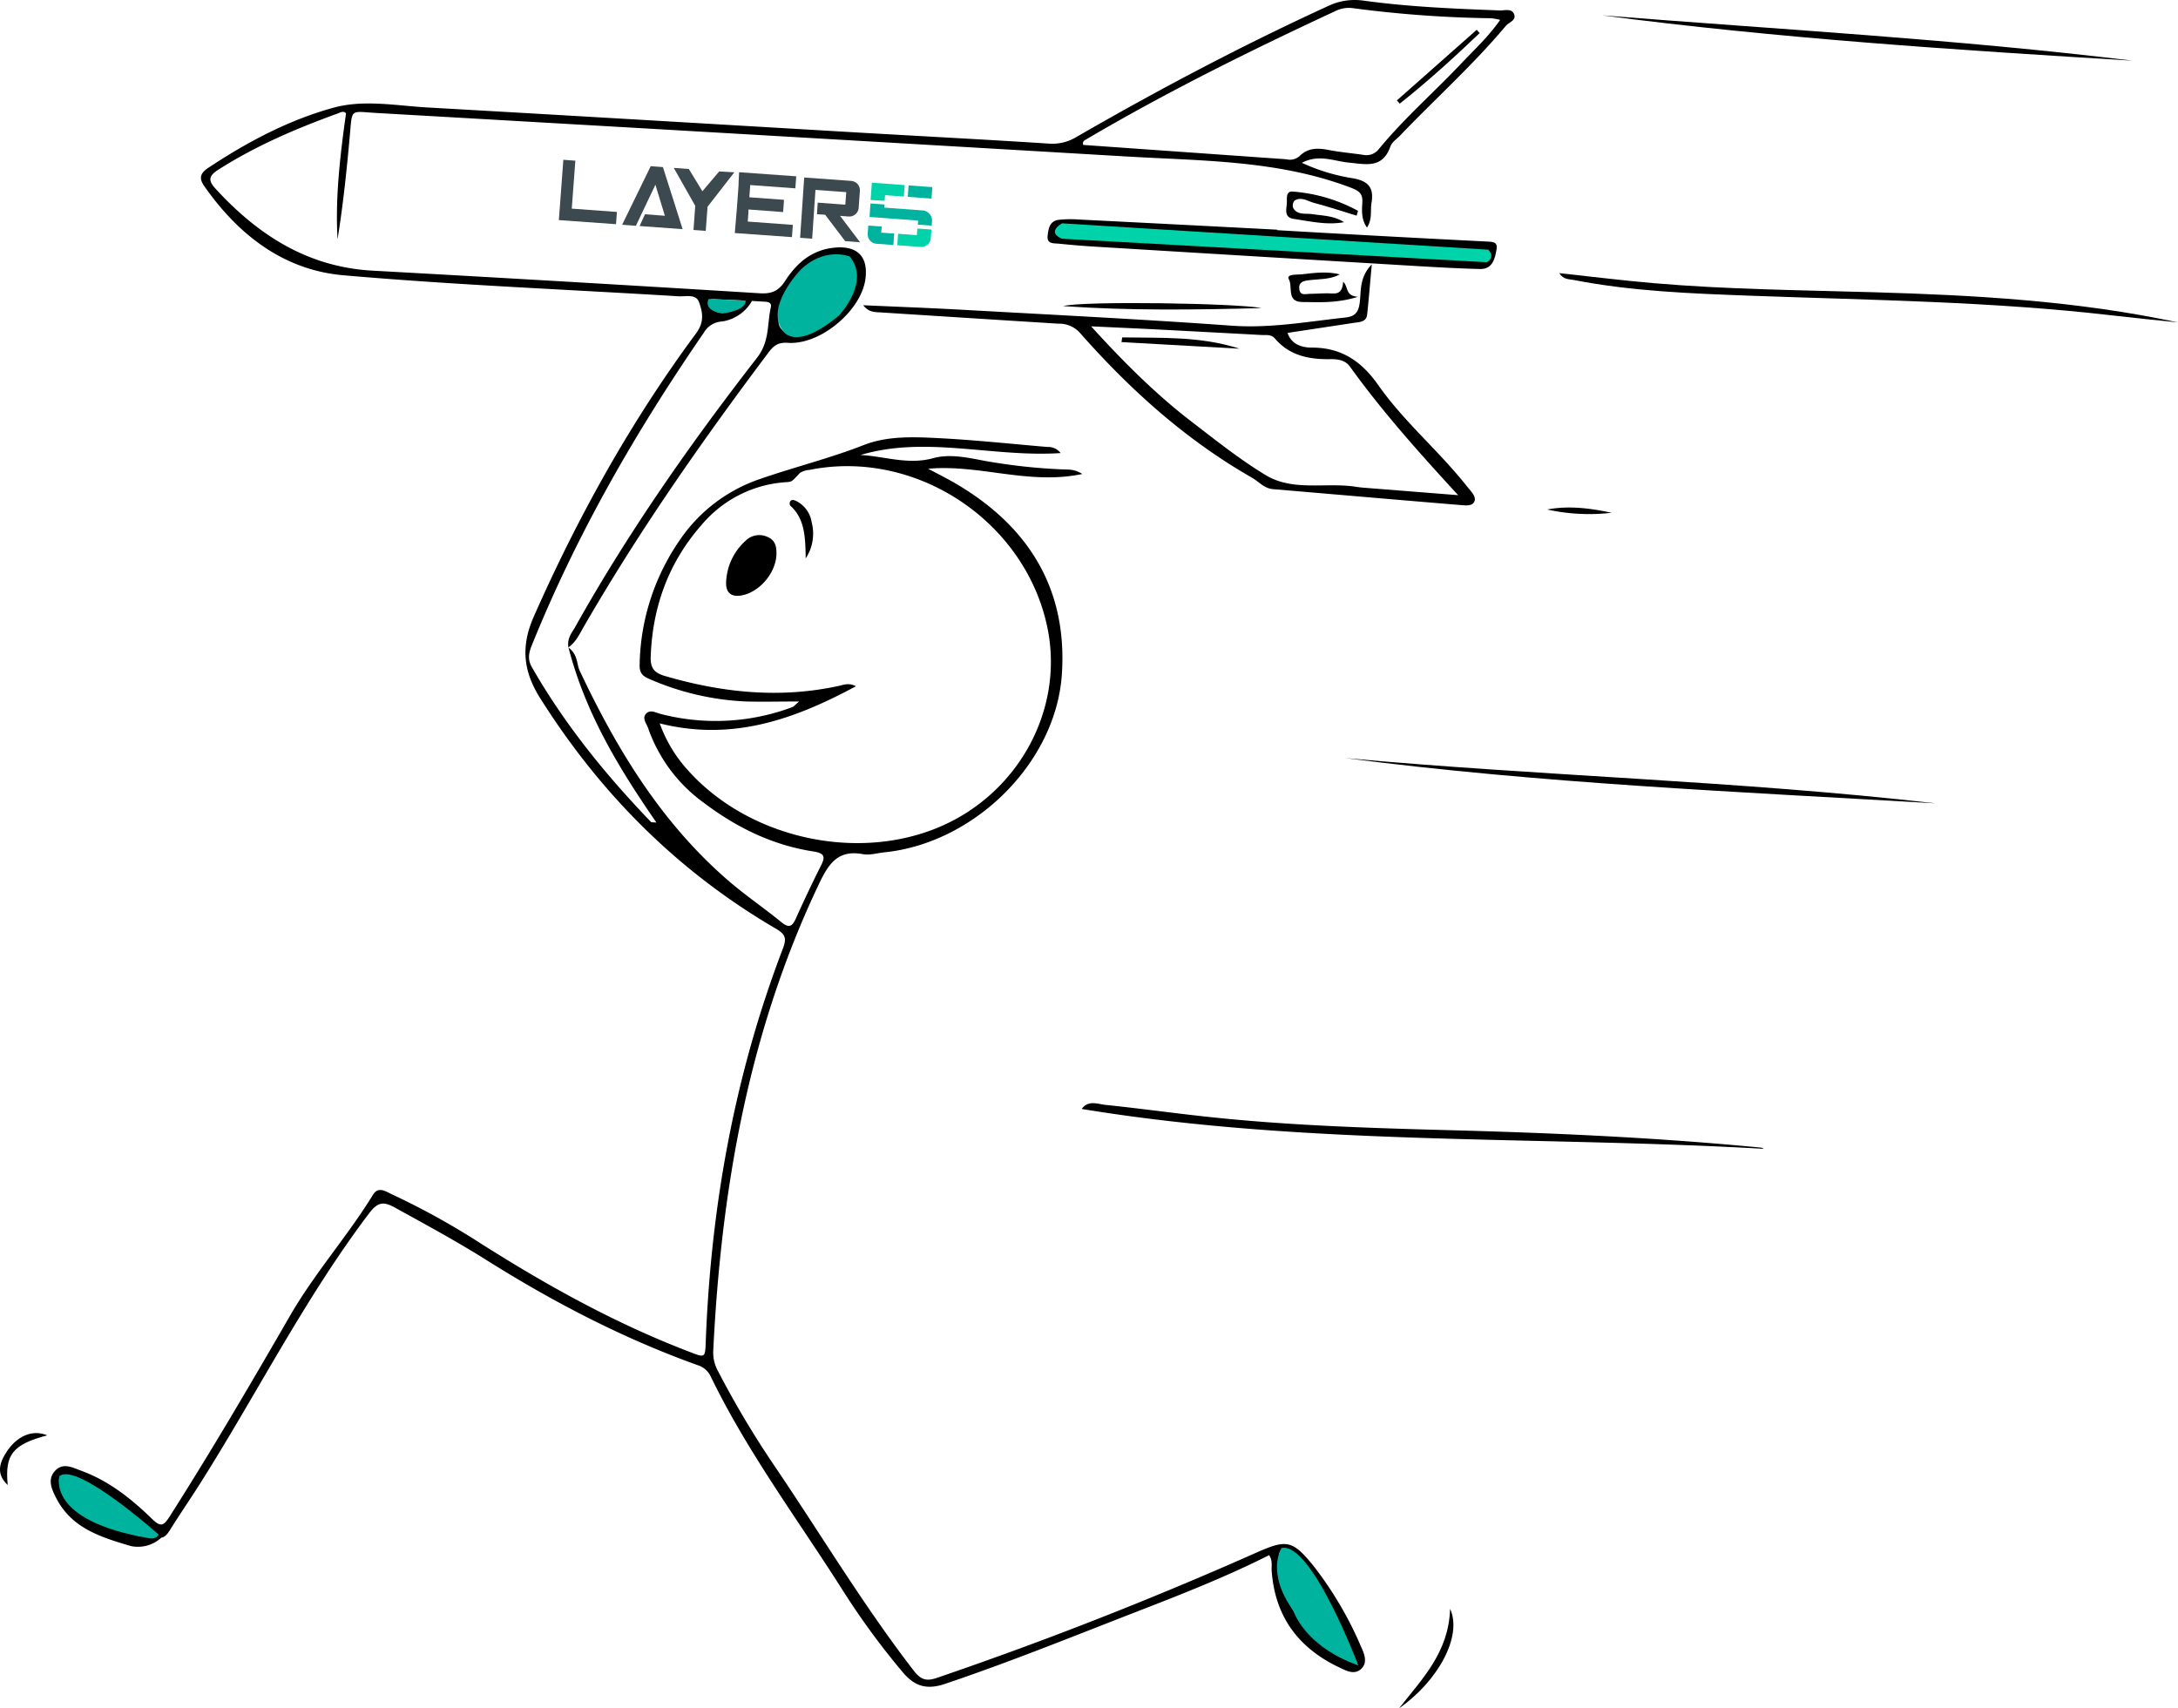 <svg xmlns="http://www.w3.org/2000/svg" viewBox="0 0 533.53 418.58"><defs><style>.cls-1{fill:#00b39f;}.cls-2{fill:#00d3a9;}.cls-3{fill:#3c494e;}</style></defs><g id="Layer_2" data-name="Layer 2"><g id="Layer_1-2" data-name="Layer 1"><path d="M310.89,381.05c-10.7,5.39-21.85,9.75-33,14.07-15.44,6-30.76,12.21-46.46,17.49-4.53,1.52-7.46.51-10.34-2.93A185.38,185.38,0,0,1,206.65,390c-11.05-17.47-23.52-34.08-32.58-52.79a5.2,5.2,0,0,0-3.22-2.73c-18.3-6.57-35.44-15.5-51.87-25.85-7.24-4.55-14.76-8.61-22.24-12.74-2.91-1.61-4.27-1.32-6.38,1.48C74.61,318.2,62.91,341.56,49,363.53c-2.43,3.83-5,7.58-7.41,11.43-1.44,2.31-2.66,2.39-4.53.34a57.35,57.35,0,0,0-14.19-11A31,31,0,0,0,17.72,362c-.93-.33-2.15-1-3,0-.64.83.14,1.79.48,2.63a14.87,14.87,0,0,0,7.2,7.76c3.9,2.09,7.35,2.59,11.55,3.94,1.19.39,3.64-.49,5.75.26a8.44,8.44,0,0,1-7.64,2.23c-7.21-2.13-14.46-4.29-18.27-11.72-1.11-2.16-2.26-4.59-.31-6.7s4.26-.83,6.37-.05c6.8,2.48,12.35,6.9,17.43,11.85,2.11,2.06,2.84,1.63,4.26-.59,10.26-16.11,19.9-32.59,29.45-49.12,6-10.45,14.07-19.48,20.37-29.73,1.33-2.18,3.15-.81,4.59-.15a183.66,183.66,0,0,1,21.71,12c16.26,10.33,33,19.63,51.08,26.56,4.07,1.57,4,1.7,4.16-2.84,1.28-32.92,7.07-65,18.85-95.83.93-2.45.79-3.51-1.65-4.93-24-14-43.06-33.11-57.84-56.6-4.06-6.46-4.74-12.56-1.49-19.92,10.84-24.53,23.79-47.81,39.73-69.35,2.1-2.83,1.62-5.19.75-7.64-.75-2.12-3.25-1.35-5-1.46-27.33-1.68-54.72-2.76-82-5.14C69.56,66.23,58.4,57.59,50,45.55c-1.38-2-.86-3.19,1.11-4.49,9.53-6.3,19.6-11.65,30.58-14.67,7.49-2.06,15.43-.48,23.14-.05,35.35,2,70.69,4.11,106,6.17,15.34.89,30.68,1.68,46,2.67a11.35,11.35,0,0,0,6.81-1.59c20-11.54,40.42-22.35,61.46-32A15.19,15.19,0,0,1,333.93.14c11.12,1.54,22.34,2,33.56,2.42,1.14,0,2.71-.47,3.32.72.85,1.68-1.16,2.13-1.93,3.05-8,9.55-17.27,17.85-25.86,26.83-.83.87-2,1.62-2.4,2.66-1.93,5.63-6.14,4.4-10.41,4-3.53-.37-7.18-2.09-11.3.07a46.84,46.84,0,0,0,12.67,3.82c3.62.67,5,2.32,4.4,5.93-.35,1.92.26,4-1.12,6.12-1.41-2-1.26-4.12-1.14-6.1.15-2.32-.87-2.94-3-3.74-17.6-6.66-36.1-6.49-54.44-7.56q-92-5.41-184.06-10.68c-6.56-.38-5.91-1.2-6.53,5.59-.76,8.47-1.64,16.93-3,25.35-.59-10.3.63-20.48,2.07-30.83-.51-.72-1.37-.25-2,0-10.18,3.7-20.1,7.93-29.28,13.79-2.23,1.43-2.62,2.53-.75,4.58C63.12,57.52,75.3,65.44,91.3,66.32q47.43,2.61,94.83,5.54c2.89.18,4.59-.56,6.18-3,2.74-4.23,6.29-7.48,11.74-8.14,5.83-.7,8.74,2,7.93,7.76C210.89,76.12,201,84.56,193,84c-2.53-.17-3.56.79-4.82,2.47-16.29,21.69-31.82,43.9-45.37,67.43-.9,1.56-1.65,3.29-3.57,4.74-.37-2.33.88-3.62,1.65-5,13-23.23,28.26-45,44.57-66,3.11-4,2.43-8.19,3.36-12.32.31-1.39-1-1.37-1.87-1.42-3.87-.24-7.74-.42-11.6-.58-.62,0-1.45-.22-1.73.57s.38,1.49,1,2c1.44,1.11,3,.72,4.57.33,4-1,1.16-3.14,5-2.45a10.16,10.16,0,0,1-7.3,5,5.48,5.48,0,0,0-4.46,2.72c-16.63,24.16-31.19,49.43-42.18,76.69-.77,1.91-1,3.42,0,5.22,8,14,18.08,26.42,29.22,38,.13.12.45.06,1.33.15-9.09-13.2-17.3-26.54-21.54-42.88,2.31,1.73,2,4,2.69,5.56,9.18,19.49,20.24,37.66,36.83,51.86,4.05,3.47,8.5,6.47,12.62,9.86,2.08,1.71,2.78.84,3.66-1.12,1.91-4.26,3.91-8.48,6-12.64,1.15-2.23,1-3.12-1.79-3.56-10-1.53-18.82-5.86-26.82-11.9a38,38,0,0,1-13.69-18.34c-.39-1.16-1.66-2.5-.35-3.66,1-.88,2.27-.1,3.42.2a53.63,53.63,0,0,0,32.28-1.67c.32-.12.56-.45,1.65-1.38-4.9,0-8.94.1-13,0a66.26,66.26,0,0,1-23.66-5.5c-1.62-.69-2.47-1.4-2.41-3.48a55.17,55.17,0,0,1,9.75-30.45,38.76,38.76,0,0,1,19.67-15.06c8.44-2.94,17.12-5.07,25.47-8.34,5.9-2.31,12.39-2,18.65-1.68,8.8.46,17.57,1.4,26.35,2.15a3.79,3.79,0,0,1,3.23,1.49c-16.68,1.1-32.94-4.3-49,.47,5.91.33,11.65,2.47,17.75.79,4.13-1.14,8.52-.13,12.72.66A141.55,141.55,0,0,0,260,115c1.51.08,3.13-.15,5.12,1.14-13.13,2.77-25.22-2.44-37.75-1.28,2.29,1.22,4.62,2.37,6.86,3.69C252,129,261.51,144.34,260.12,165.2c-1.45,21.77-21.48,41.44-43.55,43.65-1.73.18-3.53.75-5.17.44-6.1-1.14-8.39,2.28-10.74,7.21-17.27,36.23-24,74.78-25.94,114.46a9.35,9.35,0,0,0,1.17,5A229.54,229.54,0,0,0,189.6,359c11.39,16.79,21.81,34.25,34.23,50.35,1.73,2.24,3.11,2.64,5.62,1.79q39.81-13.61,78.25-30.68c7.38-3.27,8.85-3.16,13.92,3.05a88.65,88.65,0,0,1,11.78,19.95c.81,1.79,1.76,4-.1,5.58-1.65,1.39-3.6.29-5.27-.5-10-4.75-15.72-12.49-16.52-23.68C311.43,383.68,311.8,382.44,310.89,381.05ZM161.61,177.25a34.1,34.1,0,0,0,7,11.58c14.51,16.15,40.06,22.2,60.26,14.31s32-29,27.67-49.53c-5.5-26.06-32.34-43.75-58.37-38.45a4.39,4.39,0,0,0-2.24.75c-1.91,2-1.85,2.13-3.17,2.22a29.47,29.47,0,0,0-20.9,10.49c-8.06,9.17-12,20-12.46,32.19-.12,2.75.73,4,3.4,4.8,14.05,4.11,28.22,5.61,42.68,2.45,1.17-.25,2.45-.84,4.19.09C194.56,176.27,179.41,181.7,161.61,177.25ZM367.48,4.87a17.24,17.24,0,0,0-2.15-.4A285.11,285.11,0,0,1,331.41,2a7.35,7.35,0,0,0-4.26.7C306.47,12.31,286,22.44,266.34,34c-.54.32-1.26.52-1,1.51L314.76,39c.26,0,.53.08.79.11a3.58,3.58,0,0,0,2.94-1c2.11-2,4.51-1.84,7.11-1.34s5.55.77,8.33,1.17a3.83,3.83,0,0,0,3.86-1.45c6.13-7.44,13.39-13.79,20-20.76C361,12.3,364.47,9.19,367.48,4.87Zm-158,63.36c0-4.31-1.2-5.49-5.49-5.38-6.65.18-14.07,9.19-13.27,16a2.89,2.89,0,0,0,2.8,2.79C199.87,82.69,209.46,74.64,209.48,68.23Zm123,339.41c-4.24-10.62-9.41-19.52-16.6-27.19-.44-.47-1-1.06-1.72-.73-1.11.5-.72,1.61-.75,2.47C313,392.33,320.39,402.52,332.51,407.64Z"/><path d="M211.46,74.79c8.22.37,16.43.67,24.64,1.13,21.87,1.22,43.75,2.3,65.6,3.88,9.46.68,18.6-1,27.86-2,2.4-.26,3.24-1.29,3.54-3.77.34-2.84-.11-6.09,2.94-9.26-.43,4.73-.73,8.52-1.14,12.3-.19,1.74-1.69,1.84-3,2L315.4,81.57c1,2.93,3.64,3.61,6,3.6,7.24,0,12.15,3.39,16.2,9.16,6.31,9,14.83,16.09,21.63,24.69.91,1.16,2.39,2.54,2,3.69-.46,1.52-2.54,1.09-3.93,1-15.17-1.25-30.33-2.58-45.49-3.86-2.18-.19-3.48-1.88-5.2-2.85-16.18-9.26-29.83-21.56-42.08-35.46a6.81,6.81,0,0,0-5.26-2.23q-21.58-1.35-43.18-2.74C214.53,76.45,212.91,76.68,211.46,74.79ZM357.2,121.33c-9.5-10.32-18.57-20.46-26.54-31.54C329.5,88.18,327.59,88,326,88c-5.27.1-10.07-.82-13.69-5.05-.93-1.09-2.16-.81-3.33-.87q-12.62-.68-25.22-1.34c-5.49-.28-11-.52-16.48-.78,7.79,8.55,15.67,16.49,24.56,23.32,5.92,4.55,11.81,9.26,18.18,13.12,6.79,4.12,14.83,1.7,22.23,2.89.53.08,1.06.14,1.6.19Z"/><path d="M312.87,56.4c17.19,1,34.37,1.93,51.56,2.79,1.47.08,2.44.21,2.18,1.83-.4,2.4-1,5-4.14,4.89-5.86-.15-11.73-.5-17.59-.85q-38.55-2.3-77.1-4.65c-2.8-.17-5.59-.42-8.38-.7-1.24-.13-3,.14-2.77-1.93.19-1.7.47-3.63,2.69-3.92a27.36,27.36,0,0,1,4.79-.08q24.39,1.22,48.77,2.5Zm45.59,7.15v.1c1.47.06,2.94.17,4.41.18.73,0,1.72.18,1.77-1,0-1-.63-1.41-1.52-1.5-.66-.08-1.33-.1-2-.14q-49.39-3-98.78-5.92c-1.2-.07-3-.82-3.21,1.21C258.92,58.73,261,58,262.07,58Q310.27,60.84,358.46,63.55Z"/><path d="M432.05,281.49c-55.67-3.2-111.66-.67-167.07-9.77,1.59-2.23,3.91-1.2,5.81-1,9.16.95,18.28,2.25,27.45,3.18,18.62,1.89,37.32,2.5,56,3,25.78.67,51.52,1.81,77.19,4.3A1.85,1.85,0,0,1,432.05,281.49Z"/><path d="M329.48,185.74c48.16,4.42,96.59,5.57,144.68,11.1C425.88,194,377.54,192,329.48,185.74Z"/><path d="M533.53,79c-5.38-.57-10.76-1.09-16.14-1.72-29.49-3.43-59.16-3.74-88.78-4.83-14.41-.54-28.83-1.07-43-3.83-1.26-.24-2.7-.11-3.63-1.69,7.84.84,15.5,1.8,23.19,2.46,17.85,1.53,35.75,1.69,53.64,2.21C483.86,72.32,508.87,73.71,533.53,79Z"/><path d="M522.43,14.87c-43.37-2.64-86.8-5.45-130-11.11C435.78,7.21,479.2,9.6,522.43,14.87Z"/><path d="M260.44,75c4.94-1.32,42.81-.7,48.59.49C292.83,75.91,276.63,76.15,260.44,75Z"/><path d="M329.24,54.44c-4.2.77-8.22-.21-12.26-.79-2.42-.35-1.89-2.2-1.76-3.7.11-1.18-.4-3.23,1.58-3a39.68,39.68,0,0,1,15.87,4.71l-.35,1.18c-3.45-1.05-6.89-2.19-10.38-3.11-1.57-.42-3.17-1.64-4.86-.55A1.88,1.88,0,0,0,316.8,51c1.05,1.77,3,1.22,4.62,1.47C324.08,52.86,326.83,52.86,329.24,54.44Z"/><path d="M328.21,67.24c-2.46,1.3-5.13,1.11-7.72,1.44-1.25.16-2.43.48-2.21,2.17S319.8,72,320.78,72c1.86,0,3.74-.23,5.6-.09s2.51-.89,2.65-2.88c1.37,1.29.38,3.43,3.6,3.7C327.16,74.42,323,74,318.91,74c-3.81-.09-2.18-3.73-3.18-5.55-.73-1.32,1.85-1.12,2.94-1.22C321.84,66.89,325,66.4,328.21,67.24Z"/><path d="M355.22,394.2c3.1,6.71-3,17.77-12.5,24.38C348.25,411.47,354.88,405,355.22,394.2Z"/><path d="M11.57,351.69c-8.46,2.24-10.42,4.7-9.68,12.18-2.4-2.28-2.51-4.68-.36-8C4.15,351.78,8,350.2,11.57,351.69Z"/><path d="M379,124.84c5.3-1,10.55-.32,15.79.8A47.68,47.68,0,0,1,379,124.84Z"/><path d="M190.2,136c-.27,4.61-4.25,9.08-8.48,9.88-2.52.48-3.92-.59-3.85-3.14a14.36,14.36,0,0,1,4.73-10.2,4.76,4.76,0,0,1,5.54-.92C190.22,132.54,190.22,134.48,190.2,136Z"/><path d="M197.37,136.81c-.09-5.35-.23-9.74-3.81-12.94a1.12,1.12,0,0,1,0-1c.36-.54.94-.37,1.42-.14a7,7,0,0,1,3.85,5.24A11,11,0,0,1,197.37,136.81Z"/><path d="M362.46,8.11c-6.29,6-12.74,11.87-19.57,17.28l-.7-.79L361.74,7.3Z"/><path d="M274.89,82.67c9.63.16,19.29-.31,28.74,2.77l-28.9-1.62Z"/><path class="cls-1" d="M208.15,62.85S202,60.31,196,66.22c0,0-8.48,8.85-4.4,14.54,0,0,2.59,5.93,13.92-3.44C205.47,77.32,213.35,69.16,208.15,62.85Z"/><path class="cls-1" d="M14.56,361.7s-3.43,10.91,22,15.2c0,0,1.73.39,2.28-.9C38.85,376,18.77,358.08,14.56,361.7Z"/><path class="cls-1" d="M313.93,379.3s-3.91,5.95,2.9,15.36c0,0,2.56,8.63,15.9,13.41C332.73,408.07,321.28,377.67,313.93,379.3Z"/><path class="cls-1" d="M173.58,73.26S172,76.06,177,76.81c0,0,5.79-.65,5.67-3.14Z"/><path class="cls-2" d="M260.18,54.72s-4,2.13,0,3.78l104,5.75s2.24-1,.41-3.07Z"/><path class="cls-3" d="M140.94,39.37,138,39.15,136.9,53.93l14,1,.22-3-11.06-.81Z"/><path class="cls-3" d="M159.4,40.72l-7,14.35,3.37.25,4.78-10.06,2.32,7.61L158,52.5l-1.32,2.88,10.54.77-4.83-15.21Z"/><path class="cls-3" d="M172.06,46.86l-3.32-5.45-3.69-.27,5.26,9.3-.43,5.91,3,.22.44-5.91,6.56-8.44L176.18,42Z"/><path class="cls-3" d="M180.93,44.65l0,.62-.22,3-.27,3.61L180,57.1l14,1,.22-3-11.05-.81.17-2.31,0-.65,8.5.63.21-3-8.49-.62.22-3,11.05.81.22-2.95-14-1Z"/><path class="cls-3" d="M199.71,46.52l7.59.56-.23,3.07-6.76-.5-.18,2.83,2,.14,4.91,6.47,3.65.27-4.91-6.47,2.1.16a2.3,2.3,0,0,0,2.46-2.13l.3-4.12a2.31,2.31,0,0,0-2.12-2.47L197,43.49,196,58.27l2.95.21.81-12Z"/><path class="cls-1" d="M228.39,45.85l-5.82-.42-.21,2.8,5.82.43Z"/><path class="cls-1" d="M228.22,55.34l.09-1.17A2.49,2.49,0,0,0,226,51.56l-9.39-.69.06-.76-3.44-.26L213,53.16l11.91.88-.08,1,3.44.25Z"/><path class="cls-2" d="M216.7,49.2l.11-1.38,4.6.34.21-2.8-8.05-.6L213.26,49Z"/><path class="cls-2" d="M224.72,56l-.12,1.63L220,57.28l-.2,2.8,5.67.42A2.33,2.33,0,0,0,228,58.39l.16-2.15L224.71,56Z"/><path class="cls-1" d="M216,55.5,215.86,57l3.19.23-.21,2.8-4.1-.3a2.33,2.33,0,0,1-2.19-2.46l.15-2,3.27.24Z"/></g></g></svg>